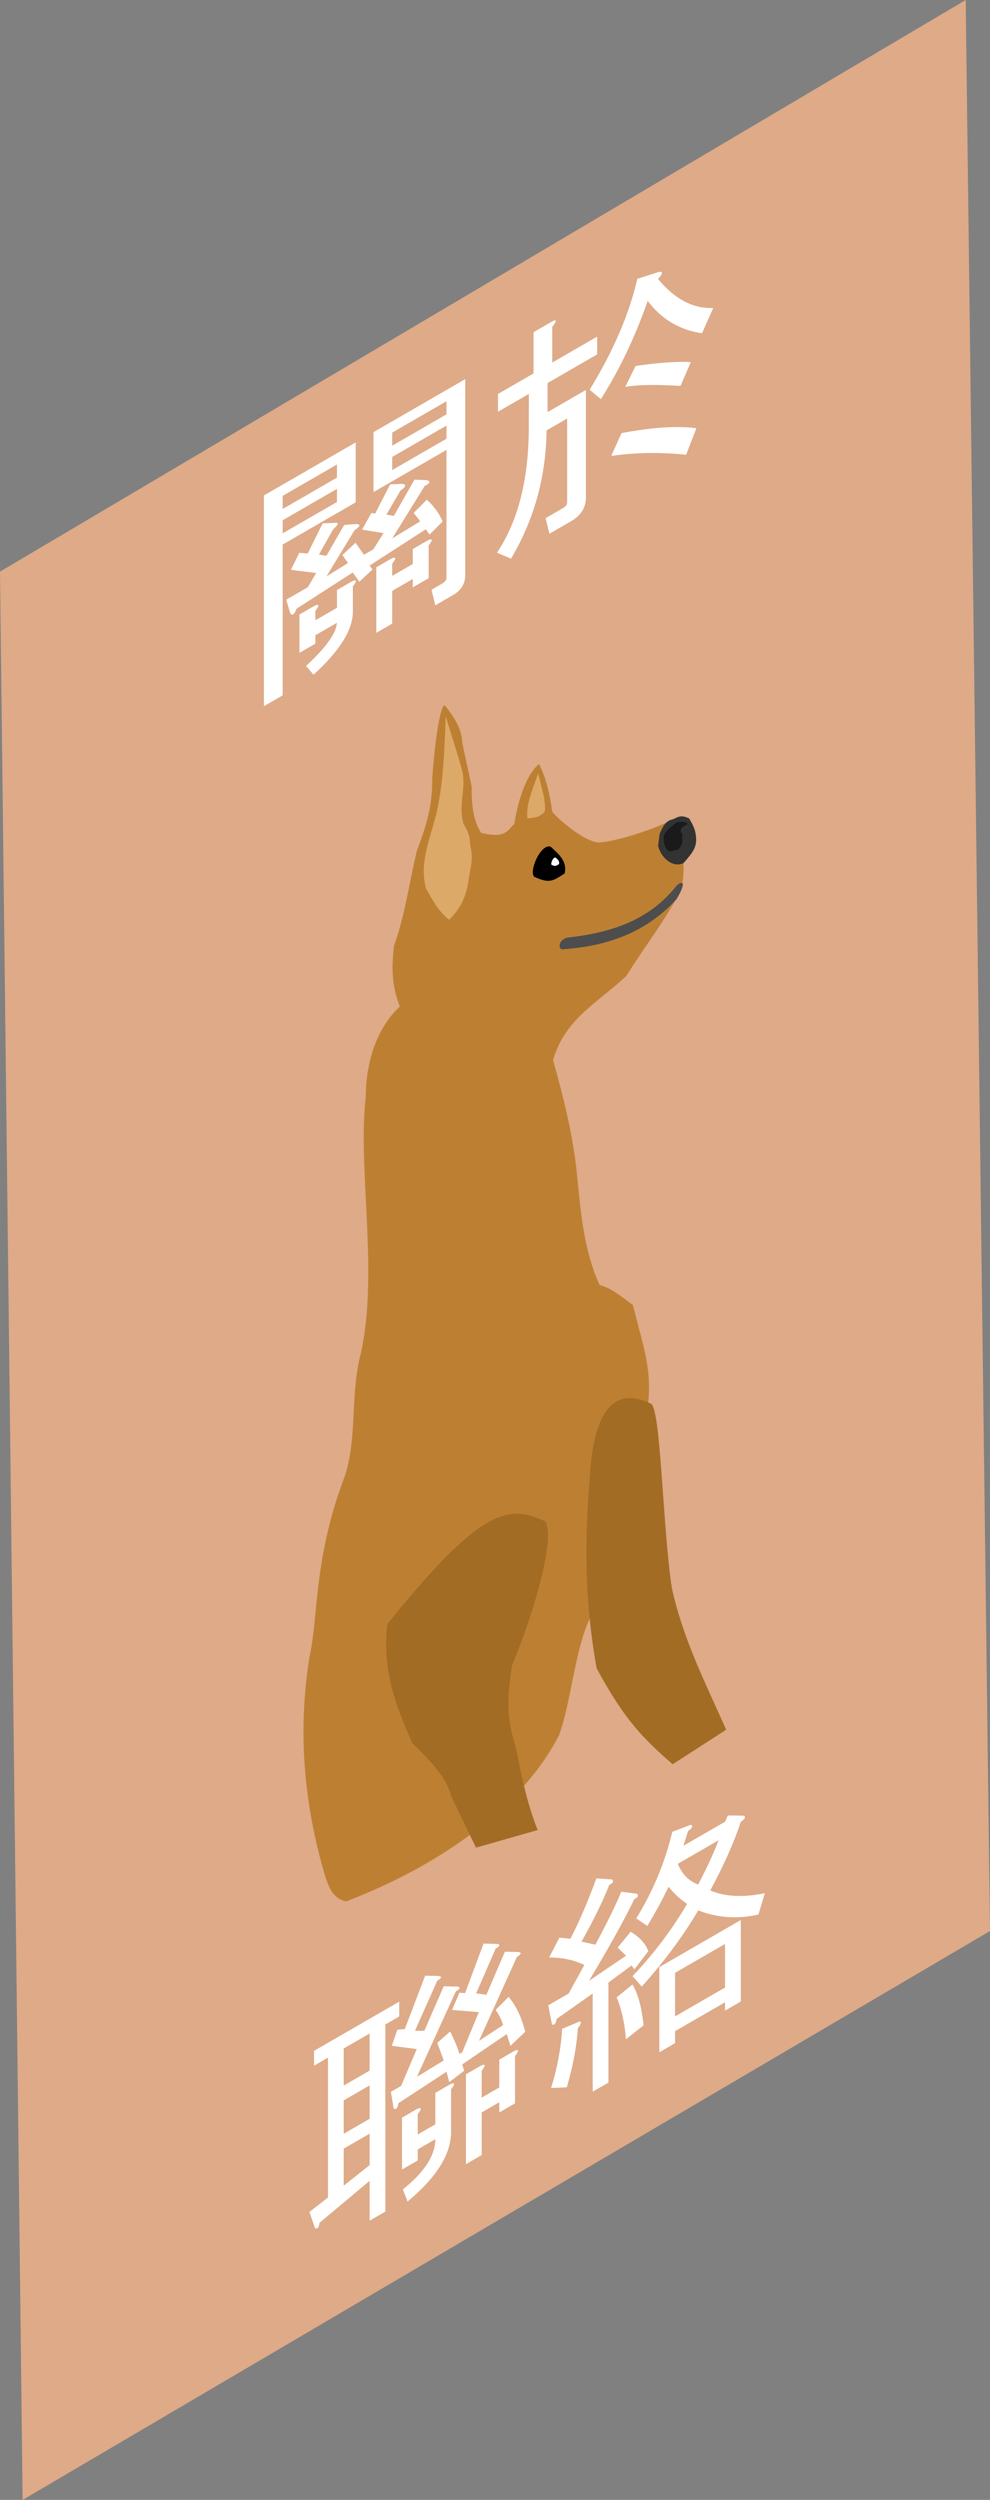 <?xml version="1.0" encoding="UTF-8" standalone="no"?>
<!-- Created with Inkscape (http://www.inkscape.org/) -->

<svg
   width="69.457"
   height="175.275"
   viewBox="0 0 18.377 46.375"
   version="1.1"
   id="svg5"
   inkscape:version="1.2 (dc2aedaf03, 2022-05-15)"
   sodipodi:docname="nav-about-ch.svg"
   xml:space="preserve"
   xmlns:inkscape="http://www.inkscape.org/namespaces/inkscape"
   xmlns:sodipodi="http://sodipodi.sourceforge.net/DTD/sodipodi-0.dtd"
   xmlns="http://www.w3.org/2000/svg"
   xmlns:svg="http://www.w3.org/2000/svg"><rect x="0" y="0" width="18.377" height="46.375" fill="#808080" stroke="none"/><sodipodi:namedview
     id="namedview7"
     pagecolor="#ffffff"
     bordercolor="#666666"
     borderopacity="1.0"
     inkscape:showpageshadow="2"
     inkscape:pageopacity="0.0"
     inkscape:pagecheckerboard="0"
     inkscape:deskcolor="#d1d1d1"
     inkscape:document-units="mm"
     showgrid="true"
     inkscape:zoom="4.0000001"
     inkscape:cx="85.124998"
     inkscape:cy="78.874998"
     inkscape:window-width="1920"
     inkscape:window-height="991"
     inkscape:window-x="2391"
     inkscape:window-y="-9"
     inkscape:window-maximized="1"
     inkscape:current-layer="text369"><inkscape:grid
       type="axonomgrid"
       id="grid1326"
       snapvisiblegridlinesonly="false"
       units="px"
       spacingy="2.646"
       originx="169.333"
       originy="95.25" /></sodipodi:namedview><defs
     id="defs2" /><g
     inkscape:label="Layer 1"
     inkscape:groupmode="layer"
     id="layer1"
     transform="translate(-16.719,-57.227)"><g
       id="g1014"><path
         id="rect2469-3-8-3-9-5-9-2-8"
         style="fill:#deaa87;fill-opacity:1;stroke:#99e4ff;stroke-width:0;stroke-linecap:round;stroke-miterlimit:18.1;stroke-dashoffset:5.074;paint-order:markers fill stroke"
         d="M 17.139,103.602 16.719,67.831 34.645,57.227 35.096,93.049 Z"
         sodipodi:nodetypes="ccccc" /><g
         id="g94559"
         inkscape:label="dog"
         style="stroke:none"
         transform="matrix(0.3,-0.093,0.093,0.3,44.19,-3.368)"><path
           style="fill:#bd8032;fill-opacity:1;stroke:none;stroke-width:0.238px;stroke-linecap:butt;stroke-linejoin:miter;stroke-opacity:1"
           d="m -135.696,222.156 c -2.133,1.026 -3.134,3.292 -3.517,4.524 -1.749,3.975 -2.341,10.31 -4.867,14.552 -1.267,2.127 -1.615,4.748 -3.077,6.636 -3.079,3.977 -3.829,7.344 -5.024,9.416 -1.964,3.984 -2.884,8.155 -2.941,12.616 0.013,0.705 0.036,1.406 0.749,1.8 5.823,-0.381 11.478,-2.162 14.922,-5.649 1.77,-2.389 2.978,-6.306 5.311,-7.166 2.08,-3.681 2.769,-5.38 5.464,-9.882 0.889,-1.953 0.772,-3.456 0.914,-5.931 -0.473,-0.602 -0.827,-1.264 -1.533,-1.712 -0.295,-2.447 0.27,-4.634 0.702,-6.844 0.422,-2.162 0.546,-4.399 0.608,-6.656 1.398,-2.136 3.566,-2.463 5.603,-3.462 1.737,-1.489 2.651,-2.055 4.234,-3.544 0.981,-0.893 1.052,-2.393 1.365,-3.731 l 0.156,-0.798 c -1.279,0.254 -3.619,0.351 -4.951,0.069 -0.824,-0.267 -2.048,-2.247 -2.108,-2.592 0.176,-1.02 0.24,-2.035 0.084,-2.888 -0.839,0.333 -1.759,1.556 -2.445,2.951 -0.408,0.155 -0.69,0.737 -2.023,-0.084 -0.251,-0.859 -0.03,-1.812 0.274,-2.782 l 0.232,-2.614 c 0.237,-0.859 -0.041,-1.7 -0.337,-2.445 -0.306,-0.002 -1.268,2.078 -1.981,3.92 -0.46,1.563 -1.196,2.612 -2.15,3.836 -1.096,1.883 -1.734,3.314 -2.948,4.96 -0.443,1.027 -0.83,2.082 -0.717,3.499 z"
           id="path92823"
           sodipodi:nodetypes="ccssccccccccsccccccccccccccccc"
           transform="translate(1.0702455e-5)" /><path
           style="fill:#000000;stroke:none;stroke-width:0.238px;stroke-linecap:butt;stroke-linejoin:miter;stroke-opacity:1"
           d="m -125.835,217.196 c -0.247,-0.371 0.897,-1.749 1.433,-1.433 0.351,0.572 0.7,1.144 0.337,1.77 -0.798,0.219 -1.027,0.323 -1.77,-0.337 z"
           id="path92805"
           sodipodi:nodetypes="cccc" /><path
           style="fill:#dda968;fill-opacity:1;stroke:none;stroke-width:0.238px;stroke-linecap:butt;stroke-linejoin:miter;stroke-opacity:1"
           d="m -131.399,218.123 c -0.497,-0.717 -0.579,-1.433 -0.759,-2.15 0.054,-1.631 1.162,-2.81 1.939,-4.131 0.838,-1.483 1.399,-2.998 2.192,-5.269 -0.025,1.242 0.019,2.761 -0.042,3.541 -0.158,1.044 -0.775,1.628 -0.843,2.824 0.217,0.955 0.038,1.039 0,1.433 -0.063,0.852 -0.45,1.299 -0.717,1.897 -0.359,0.773 -0.907,1.419 -1.77,1.855 z"
           id="path92807"
           sodipodi:nodetypes="ccccccccc" /><path
           style="fill:#dda968;fill-opacity:1;stroke:none;stroke-width:0.238px;stroke-linecap:butt;stroke-linejoin:miter;stroke-opacity:1"
           d="m -125.203,213.781 c 0.134,-0.828 0.837,-1.585 1.391,-2.361 -0.065,0.792 -0.025,1.69 -0.295,2.276 -0.447,0.274 -0.754,0.125 -1.096,0.084 z"
           id="path92809"
           sodipodi:nodetypes="cccc" /><path
           style="fill:#4d4d4d;stroke:none;stroke-width:0.238px;stroke-linecap:butt;stroke-linejoin:miter;stroke-opacity:1"
           d="m -125.064,221.196 c 2.23,0.418 4.774,0.611 7.154,-1.049 0.667,-0.21 0.185,0.378 -0.29,0.794 -2.573,1.523 -5.196,1.323 -7.237,0.852 -0.345,-0.003 -0.24,-0.591 0.373,-0.597 z"
           id="path92811"
           sodipodi:nodetypes="ccccc" /><path
           style="fill:#a36c25;fill-opacity:1;stroke:none;stroke-width:0.238px;stroke-linecap:butt;stroke-linejoin:miter;stroke-opacity:1"
           d="m -147.207,256.778 c -1.154,2.595 -0.918,4.881 -0.674,7.166 0.701,1.264 1.344,2.517 1.265,3.625 l 0.506,3.372 3.794,0.084 c -0.115,-1.304 -0.034,-2.852 0.169,-4.553 0.128,-1.424 -0.169,-2.398 1.302,-5.24 1.629,-1.903 4.697,-6.263 4.347,-7.491 -1.715,-1.549 -3.258,-1.989 -10.707,3.035 z"
           id="path92819"
           sodipodi:nodetypes="ccccccccc" /><path
           style="fill:#a36c25;fill-opacity:1;stroke:none;stroke-width:0.238px;stroke-linecap:butt;stroke-linejoin:miter;stroke-opacity:1"
           d="m -133.287,252.24 c -1.46,3.64 -2.414,6.953 -2.876,10.693 0.665,3.377 1.391,4.763 2.614,6.745 l 3.625,-1.012 c -0.337,-2.926 -0.852,-5.786 -0.59,-8.937 0.54,-3.609 2.578,-10.518 2.023,-10.791 -2.128,-1.961 -3.688,0.246 -4.796,3.302 z"
           id="path92821"
           sodipodi:nodetypes="ccccccc" /><path
           style="fill:#333333;stroke:none;stroke-width:0.238px;stroke-linecap:butt;stroke-linejoin:miter;stroke-opacity:1"
           d="m -118.022,216.976 c 0.666,-0.82 0.864,-0.537 1.222,-0.632 0.389,-0.053 0.537,0.115 0.717,0.253 0.096,0.365 0.165,0.731 0.084,1.096 -0.104,0.66 -0.462,0.897 -1.18,1.338 -0.701,0.093 -1.182,-0.703 -1.128,-1.423 z"
           id="path92813"
           sodipodi:nodetypes="ccccccc" /><path
           style="fill:#1a1a1a;stroke:none;stroke-width:0.217px;stroke-linecap:butt;stroke-linejoin:miter;stroke-opacity:1"
           d="m -117.93,217.613 c 0.002,0.763 0.429,0.46 0.69,0.575 0.248,-0.161 0.44,-0.365 0.422,-0.651 0.157,-0.057 0.043,-0.223 0.038,-0.345 0.05,-0.233 0.255,-0.209 0.536,-0.307 -0.14,-0.197 -0.365,-0.251 -0.613,-0.268 -0.416,0.157 -0.86,0.299 -0.996,0.613 z"
           id="path92815"
           sodipodi:nodetypes="cccccccc" /><path
           style="fill:#ffffff;stroke:none;stroke-width:0.058px;stroke-linecap:butt;stroke-linejoin:miter;stroke-opacity:1"
           d="m -124.651,216.824 c -0.06,-0.09 0.219,-0.427 0.35,-0.35 0.086,0.14 0.171,0.279 0.082,0.432 -0.195,0.053 -0.251,0.079 -0.432,-0.082 z"
           id="path101878"
           sodipodi:nodetypes="cccc" /></g><g
         aria-label="關於"
         transform="skewY(-30)"
         id="text369"
         style="font-size:4.448px;line-height:1.25;font-family:'Nunito Sans';-inkscape-font-specification:'Nunito Sans, Normal';stroke-width:0.076"><path
           d="m 23.999,79.803 h 1.008 v -0.243 h -1.008 z m -1.025,-0.243 h -1.008 v 0.243 h 1.008 z m 0,-0.209 v -0.243 h -1.008 v 0.243 z m 1.025,0 h 1.008 v -0.243 h -1.008 z m -0.678,-0.452 v 1.112 h -1.355 v 2.798 h -0.348 v -3.91 z m 1.616,3.545 q 0.07,0 0.07,-0.07 V 80.011 H 24.329 23.652 v -1.112 h 1.703 v 3.632 q 0,0.243 -0.226,0.243 h -0.33 l -0.07,-0.33 z M 24.381,82.044 h -0.382 v 0.608 h -0.295 v -1.216 h 0.278 q 0.139,0.017 0.017,0.104 v 0.226 h 0.382 v -0.278 h 0.278 q 0.139,0.017 0.017,0.104 v 0.608 h -0.295 z m -0.382,-0.973 0.521,-0.017 -0.122,-0.226 0.243,-0.104 q 0.191,0.278 0.295,0.573 l -0.243,0.104 -0.07,-0.139 -1.043,0.07 0.052,0.104 -0.243,0.087 -0.122,-0.243 -1.043,0.07 q -0.07,0.139 -0.122,0 l -0.07,-0.278 h 0.4 l 0.156,-0.174 -0.469,-0.33 0.156,-0.226 0.156,0.104 0.278,-0.4 0.226,0.122 q 0.122,0.052 -0.035,0.104 l -0.261,0.313 0.139,0.104 0.33,-0.382 0.209,0.104 q 0.156,0.087 -0.017,0.104 l -0.521,0.556 0.4,-0.017 -0.104,-0.209 0.243,-0.087 0.156,0.313 h 0.174 l 0.191,-0.191 -0.4,-0.295 0.174,-0.209 0.07,0.052 0.278,-0.382 0.226,0.122 q 0.122,0.087 -0.035,0.104 l -0.261,0.295 0.139,0.104 0.382,-0.452 0.226,0.139 q 0.122,0.104 -0.035,0.087 z m -1.425,0.695 h 0.4 v -0.33 h 0.278 q 0.139,0.017 0.017,0.104 v 0.469 q 0,0.504 -0.73,0.747 l -0.139,-0.243 q 0.556,-0.191 0.573,-0.469 h -0.4 v 0.156 h -0.295 v -0.712 h 0.278 q 0.139,0.017 0.017,0.104 z"
           style="fill:#ffffff"
           id="path1008" /><path
           d="M 26.536,79.855 H 25.963 V 79.525 h 0.66 v -0.765 h 0.33 q 0.156,0 0.017,0.104 v 0.66 h 0.834 v 0.33 h -0.921 v 0.539 h 0.712 v 1.998 q 0,0.278 -0.278,0.278 h -0.4 l -0.07,-0.33 h 0.33 q 0.07,0 0.07,-0.07 v -1.547 h -0.382 q -0.017,1.286 -0.66,1.998 l -0.261,-0.261 q 0.591,-0.539 0.591,-1.998 z m 2.398,-0.747 q 0.469,0.834 1.025,1.129 l -0.209,0.348 q -0.626,-0.452 -1.008,-1.182 -0.348,0.799 -0.869,1.321 l -0.209,-0.295 q 0.66,-0.695 0.886,-1.547 l 0.4,0.104 q 0.122,0.052 -0.017,0.122 z m 0.417,2.224 Q 28.673,80.898 28.326,80.758 l 0.191,-0.278 q 0.643,0.278 1.025,0.521 z m -1.095,0.243 q 0.851,0.33 1.39,0.712 l -0.191,0.382 Q 28.743,82.183 28.065,81.888 Z"
           style="fill:#ffffff"
           id="path1010" /></g><g
         aria-label="聯絡"
         transform="skewY(-30)"
         id="text369-5"
         style="font-size:4.4px;line-height:1.25;font-family:'Nunito Sans';-inkscape-font-specification:'Nunito Sans, Normal';stroke-width:0.075"><path
           d="m 25.075,109.389 q 0.12,0.309 0.172,0.516 h 0.052 l 0.309,-0.567 -0.498,-0.327 0.138,-0.241 0.103,0.069 0.344,-0.722 0.258,0.155 q 0.086,0.069 -0.034,0.069 l -0.361,0.619 0.189,0.138 0.344,-0.602 0.258,0.155 q 0.086,0.069 -0.034,0.069 l -0.705,1.152 0.447,-0.034 q -0.034,-0.155 -0.138,-0.361 l 0.241,-0.103 q 0.206,0.361 0.309,0.825 l -0.275,0.103 -0.069,-0.258 -0.825,0.086 0.034,0.138 -0.275,0.052 -0.052,-0.223 -0.894,0.069 q -0.017,0.12 -0.086,0.052 l -0.052,-0.344 h 0.189 l 0.292,-0.516 -0.464,-0.327 0.103,-0.241 0.138,0.069 0.378,-0.773 0.258,0.155 q 0.086,0.069 -0.034,0.069 l -0.412,0.688 0.172,0.103 0.361,-0.619 0.258,0.155 q 0.086,0.069 -0.034,0.069 l -0.722,1.169 0.498,-0.017 -0.12,-0.395 z m 0,0.98 q 0.138,0.017 0.017,0.103 v 0.791 q 0,0.619 -0.808,0.825 l -0.086,-0.275 q 0.602,-0.138 0.602,-0.584 h -0.327 v 0.206 h -0.292 v -0.963 h 0.275 q 0.138,0.017 0.017,0.103 v 0.378 h 0.327 v -0.584 z m -1.495,1.667 v -0.739 l -0.928,0.241 q -0.017,0.12 -0.086,0.052 l -0.103,-0.361 0.344,-0.069 v -2.595 h -0.258 v -0.275 h 1.581 v 0.275 h -0.258 v 3.472 z m -0.481,-2.784 h 0.481 v -0.688 h -0.481 z m 0,0.894 h 0.481 v -0.619 h -0.481 z m 0,0.963 0.481,-0.103 v -0.584 h -0.481 z m 2.269,-0.756 h 0.275 q 0.138,0.017 0.017,0.103 v 0.498 h 0.327 v -0.516 h 0.275 q 0.138,0.017 0.017,0.103 v 0.877 h -0.292 v -0.189 h -0.327 v 0.791 h -0.292 z"
           style="fill:#ffffff"
           id="path1003" /><path
           d="m 28.529,109.286 q 0.464,-0.481 0.67,-1.22 l 0.344,0.069 q 0.069,0.069 -0.052,0.086 l -0.086,0.223 h 0.773 l 0.052,-0.086 0.292,0.172 q 0.069,0.069 -0.052,0.086 -0.189,0.464 -0.567,0.945 0.412,0.412 1.014,0.636 l -0.12,0.327 q -0.584,-0.206 -1.117,-0.722 -0.412,0.464 -1.048,0.808 l -0.172,-0.292 q 0.584,-0.275 1.014,-0.756 -0.206,-0.258 -0.344,-0.516 -0.172,0.258 -0.395,0.498 z m -1.083,1.409 q -0.034,0.498 -0.206,0.98 l -0.292,-0.155 q 0.172,-0.447 0.206,-0.98 l 0.327,0.052 q 0.052,0.052 -0.034,0.103 z m 1.048,-1.788 q -0.275,0.412 -0.842,1.031 l 0.688,-0.069 -0.155,-0.241 0.241,-0.155 q 0.258,0.309 0.327,0.55 l -0.258,0.189 -0.052,-0.103 -0.43,0.069 v 1.856 h -0.292 v -1.822 l -0.67,0.086 q -0.017,0.12 -0.086,0.052 l -0.069,-0.395 h 0.378 l 0.292,-0.361 q -0.292,-0.309 -0.653,-0.516 l 0.189,-0.258 0.206,0.138 q 0.241,-0.327 0.481,-0.842 l 0.292,0.189 q 0.052,0.086 -0.052,0.069 -0.172,0.344 -0.516,0.756 l 0.258,0.206 q 0.344,-0.447 0.481,-0.705 l 0.292,0.206 q 0.052,0.086 -0.052,0.069 z m 0.464,1.53 h 1.512 v 1.512 h -0.292 v -0.155 h -0.928 v 0.223 h -0.292 z m 0.292,1.083 h 0.928 v -0.808 h -0.928 z m -0.791,-1.048 q 0.155,0.344 0.206,0.877 l -0.327,0.069 q -0.034,-0.464 -0.172,-0.877 z m 0.842,-1.753 q 0.12,0.361 0.378,0.602 0.258,-0.344 0.378,-0.602 z"
           style="fill:#ffffff"
           id="path1005" /></g></g></g></svg>
